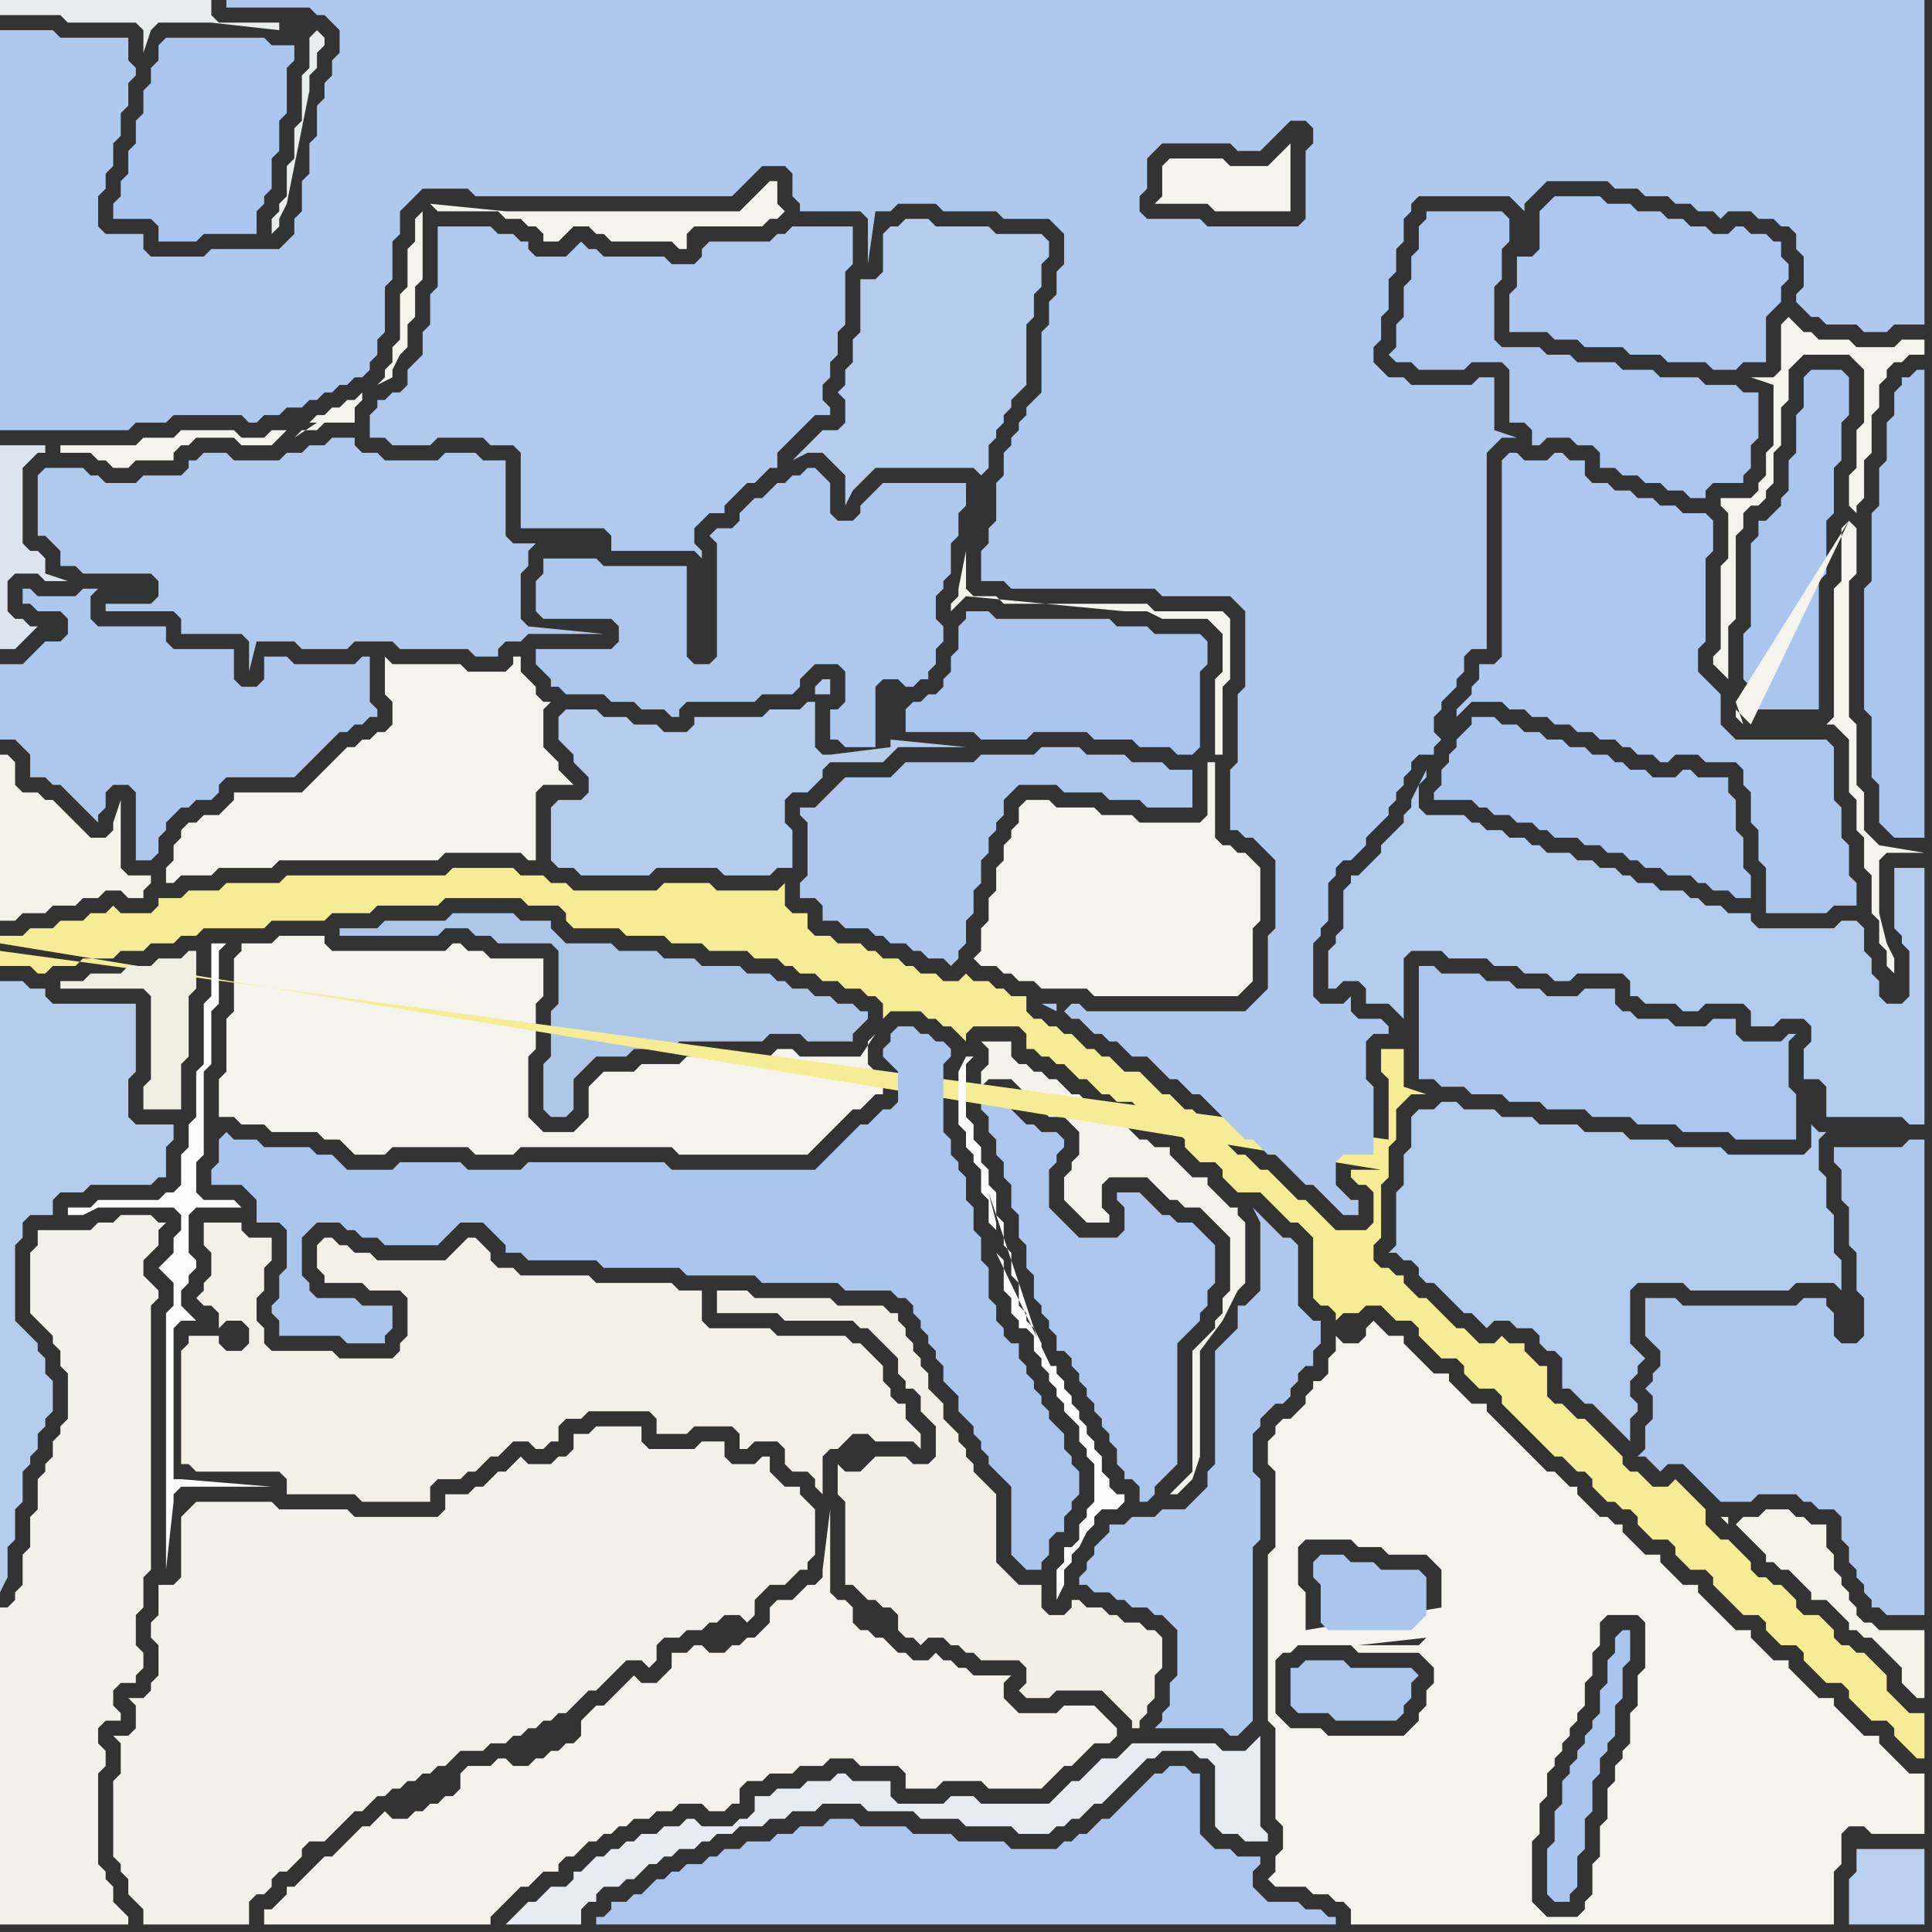 <svg width="256" height="256" xmlns="http://www.w3.org/2000/svg"><rect width="100%" height="100%" fill="#333333" stroke="none"/><script> 
var tempColor;
function hoverPath(evt){
obj = evt.target;
tempColor = obj.getAttribute("fill");
obj.setAttribute("fill","red");
//alert(tempColor);
//obj.setAttribute("stroke","red");}
function recoverPath(evt){
obj = evt.target;
obj.setAttribute("fill", tempColor);
//obj.setAttribute("stroke", tempColor);
}</script><path onmouseover="hoverPath(evt)" onmouseout="recoverPath(evt)" fill="rgb(174,199,236)" d="M  111,104l -2,2 -1,1 -2,0 0,1 1,1 0,7 -1,1 0,2 2,0 1,1 0,2 2,0 1,1 3,0 1,1 1,0 1,1 2,0 1,1 1,0 1,1 2,0 1,1 1,-1 0,-1 1,-1 0,-3 1,-1 0,-3 1,-1 0,-3 1,-1 0,-2 1,-1 0,-1 1,-1 0,-2 1,-1 1,-1 5,0 1,1 5,0 1,1 4,0 1,1 6,0 0,-5 -3,0 -1,-1 -4,0 -1,-1 -5,0 -1,-1 -5,0 -1,1 -7,0 -1,1 -9,0 -1,1 -1,1 -6,0 -1,1Z"/>
<path onmouseover="hoverPath(evt)" onmouseout="recoverPath(evt)" fill="rgb(172,198,237)" d="M  189,128l -1,0 0,15 2,0 1,1 3,0 1,1 4,0 1,1 4,0 1,1 5,0 1,1 5,0 1,1 5,0 1,1 6,0 1,1 8,0 0,-6 -1,-1 0,-6 1,-1 -1,0 -1,1 -5,0 -1,-1 0,-2 -3,0 -1,1 -4,0 -1,-1 -4,0 -1,-1 -1,0 -1,-1 0,-2 -4,0 -1,1 -4,0 -1,-1 -3,0 -1,-1 -3,0 -1,-1 -5,0 -1,-1Z"/>
<path onmouseover="hoverPath(evt)" onmouseout="recoverPath(evt)" fill="rgb(243,242,234)" d="M  25,200l 0,0 -1,1 0,8 -1,1 -2,0 0,4 -1,1 0,2 1,1 0,4 -1,1 0,1 -1,1 -2,0 1,1 0,3 -1,1 -2,0 1,1 0,4 -1,1 0,10 1,1 0,1 1,1 0,2 1,1 1,1 0,2 14,0 0,-3 1,-1 1,0 1,-1 0,-1 1,-1 1,0 1,-1 1,-1 0,-1 1,-1 2,0 1,-1 2,-2 1,-1 1,0 1,-1 1,-1 1,0 1,-1 1,0 1,-1 1,0 1,-1 1,0 1,-1 1,0 1,-1 1,-1 3,0 1,-1 2,0 1,-1 1,0 1,-1 1,0 1,-1 1,0 1,-1 1,0 1,-1 1,-1 1,-1 1,0 1,-1 1,-1 1,-1 1,-1 2,0 1,1 1,-1 0,-2 1,-1 2,0 1,-1 2,0 1,-1 1,0 1,-1 2,0 1,1 1,-1 0,-2 1,-1 1,-1 2,0 1,-1 1,-1 1,0 0,-1 1,-1 0,-6 -1,-1 0,0 -1,-1 0,-1 -2,0 -1,-1 -1,-1 0,-2 -1,0 -1,1 -3,0 -1,-1 0,-2 -3,0 -1,1 -6,0 -1,-1 0,-2 -6,0 -1,1 -2,0 0,2 -1,1 -1,0 -1,1 -3,0 -1,-1 -1,1 0,0 -1,1 -1,0 -1,1 -1,1 -1,0 -1,1 -3,0 0,2 -1,1 -11,0 -1,-1 -9,0 -1,-1 -10,0 -1,1Z"/>
<path onmouseover="hoverPath(evt)" onmouseout="recoverPath(evt)" fill="rgb(244,243,237)" d="M  38,57l -2,0 -1,1 -3,0 -1,-1 -7,0 -1,1 -4,0 -1,1 -10,0 0,1 4,0 1,1 1,0 1,1 2,0 1,-1 5,0 0,-1 1,-1 1,0 1,-1 5,0 1,1 4,0 2,-2 1,1 1,-1 2,0 1,-1 4,0 0,-2 1,-1 0,-1 -1,1 -1,0 -1,1 -1,0 -1,1 -1,0 -1,1 1,0 -3,2 -1,-1Z"/>
<path onmouseover="hoverPath(evt)" onmouseout="recoverPath(evt)" fill="rgb(176,201,237)" d="M  93,33l 0,1 -1,1 -3,0 -1,-1 -8,0 -1,-1 -1,0 -1,-1 -1,1 -1,1 -4,0 -1,-1 0,-1 -1,0 -1,-1 -2,0 -1,-1 -7,0 0,8 -1,1 0,4 -1,1 0,3 -2,2 0,2 -1,1 -1,0 -1,1 -1,0 0,1 -1,1 0,3 2,0 1,1 5,0 1,-1 6,0 1,1 3,0 1,1 0,10 11,0 1,1 0,2 11,0 1,1 0,-1 -1,-1 0,-2 2,-2 2,0 0,-1 1,-1 2,-2 1,0 1,-1 1,-1 1,0 0,-2 1,-1 1,-1 1,-1 1,-1 1,-1 2,0 0,-1 -1,-1 0,-2 1,-1 0,-2 1,-1 0,-3 1,-1 0,-7 1,-1 0,-5 -8,0 -1,1 -1,0 -1,1 -8,0 -1,1Z"/>
<path onmouseover="hoverPath(evt)" onmouseout="recoverPath(evt)" fill="rgb(171,198,238)" d="M  214,217l 0,2 -1,1 0,3 -1,1 0,3 -1,1 0,1 -1,1 0,1 -1,1 0,1 -1,1 0,1 -1,1 0,3 -1,1 0,4 -1,1 0,6 1,1 2,0 0,-1 1,-1 0,-4 1,-1 0,-4 1,-1 0,-4 1,-1 0,-2 1,-1 0,-1 1,-1 0,-4 1,-1 0,-4 1,-1 0,-4 -1,0 -1,1Z"/>
<path onmouseover="hoverPath(evt)" onmouseout="recoverPath(evt)" fill="rgb(244,242,235)" d="M  42,247l 0,0 -1,1 -1,1 -1,1 -1,0 0,1 -1,1 -1,1 -1,0 0,2 30,0 0,-1 1,-1 1,-1 1,-1 1,-1 1,0 1,-1 1,-1 2,0 0,-1 1,-1 1,0 1,-1 1,-1 1,0 1,-1 1,0 1,-1 1,0 1,-1 2,0 1,-1 2,0 1,-1 3,0 1,1 2,0 1,-1 1,0 0,-2 1,-1 2,0 1,-1 3,0 1,-1 3,0 1,-1 3,0 1,1 5,0 1,1 0,2 4,0 1,-1 5,0 1,1 7,0 1,-1 1,-1 1,-1 1,0 1,-1 1,-1 1,-1 2,0 1,-1 0,-1 -1,-1 0,0 -1,-1 -1,-1 -4,0 -1,1 -5,0 -1,-1 -1,-1 0,-2 1,-1 -5,0 -1,-1 -1,0 -1,-1 -1,0 -1,-1 -1,1 -2,0 -1,-1 -1,0 -1,-1 -1,-1 -1,0 -1,-1 -1,0 -1,-1 0,-2 -1,-1 -1,0 -1,-1 0,-11 -1,8 0,1 -1,1 -1,0 -1,1 -1,1 -2,0 -1,1 0,2 -1,1 -1,1 -1,0 -1,1 -1,0 -1,1 -2,0 -1,-1 -1,0 -1,1 -2,0 0,2 -1,1 -1,1 -2,0 -1,-1 -1,1 0,0 -1,1 -1,1 -1,1 -1,0 -1,1 -1,1 0,2 -1,1 -1,0 -1,1 -1,0 -1,1 -1,0 -1,1 -2,0 -1,-1 -1,0 -1,1 -3,0 -1,1 0,2 -1,1 -1,0 -1,1 -1,0 -1,1 -1,0 -1,1 -2,0 -1,-1 -1,1 0,0 -1,1 -1,0 -1,1 -1,1 -1,1 -1,1 -1,0 -1,1Z"/>
<path onmouseover="hoverPath(evt)" onmouseout="recoverPath(evt)" fill="rgb(172,198,237)" d="M  131,146l -1,0 0,1 1,1 0,2 1,1 0,2 1,1 0,2 1,1 0,3 1,1 0,3 1,1 0,3 1,1 0,3 1,1 0,1 1,1 0,1 1,1 0,2 1,0 1,1 0,1 1,1 0,1 1,1 0,1 1,1 0,1 1,1 0,1 1,1 0,1 1,1 0,2 1,1 0,1 1,0 1,1 0,2 1,0 1,-1 0,-1 1,-1 1,-1 1,-1 0,-16 1,-1 1,-1 1,-1 0,-1 1,-1 0,-2 1,-1 0,-5 -1,-1 0,0 -1,-1 -1,-1 -2,0 -1,-1 -1,0 -1,-1 -1,-1 -1,-1 -3,0 0,1 1,1 0,3 -1,1 -5,0 -1,-1 -1,-1 -1,-1 -1,-1 0,-5 1,-1 0,-1 1,-1 0,-1 -1,-1 -2,0 -1,-1 -1,0 -1,-1 -1,-1 0,-1 -1,-1 -1,0 -1,1Z"/>
<path onmouseover="hoverPath(evt)" onmouseout="recoverPath(evt)" fill="rgb(174,199,238)" d="M  207,26l -1,0 -1,1 -1,1 0,5 -1,1 -2,0 0,4 -1,1 0,5 5,0 1,1 3,0 1,1 5,0 1,1 4,0 1,1 5,0 1,1 3,0 1,-1 3,0 0,-6 2,-2 0,-2 1,-1 0,-2 -1,-1 0,-2 -1,0 -1,-1 -2,0 -1,-1 -1,0 -1,1 -2,0 -1,-1 -2,0 -1,-1 -2,0 -1,-1 -3,0 -1,-1 -3,0 -1,-1Z"/>
<path onmouseover="hoverPath(evt)" onmouseout="recoverPath(evt)" fill="rgb(244,243,234)" d="M  230,202l 0,0 1,1 1,1 1,1 1,1 0,1 1,0 1,1 1,0 1,1 1,1 1,1 0,1 2,0 1,1 1,1 1,1 0,1 1,0 1,1 1,0 1,1 1,1 1,1 1,1 0,2 1,1 1,1 1,0 0,-9 -6,0 -1,-1 -1,0 -1,-1 0,-1 -1,-1 0,-1 -1,-1 0,-1 -1,-1 0,-2 -1,-1 0,-3 -2,0 -1,-1 -1,0 -1,-1 -3,0 -1,1 -2,0 -1,1 -1,-1 -1,0 1,1 0,-1 1,1Z"/>
<path onmouseover="hoverPath(evt)" onmouseout="recoverPath(evt)" fill="rgb(171,198,238)" d="M  239,50l 0,4 -1,1 0,5 -1,1 0,4 -1,1 0,1 -1,1 -1,1 -1,0 0,2 -1,1 0,11 -1,1 0,6 1,1 0,2 1,1 8,0 0,-17 1,-1 0,-7 1,-1 0,-6 1,-1 0,-5 1,-1 0,-5 -1,-1 -4,0 -1,1Z"/>
<path onmouseover="hoverPath(evt)" onmouseout="recoverPath(evt)" fill="rgb(171,198,238)" d="M  253,50l -1,0 0,1 -1,1 0,3 -1,1 0,5 -1,1 0,5 -1,1 0,9 -1,1 0,16 1,1 0,8 1,1 0,5 1,1 1,1 4,0 0,-62 -1,0 -1,1Z"/>
<path onmouseover="hoverPath(evt)" onmouseout="recoverPath(evt)" fill="rgb(220,228,237)" d="M  2,82l -1,-1 0,-4 1,-1 3,0 1,1 3,0 -3,-1 0,-2 -1,-1 -1,0 -1,-1 0,-10 1,-1 1,-1 1,0 0,-1 -6,0 0,27 2,0 1,-1 0,0 1,-1 1,-1 -1,0 -1,-1Z"/>
<path onmouseover="hoverPath(evt)" onmouseout="recoverPath(evt)" fill="rgb(181,204,237)" d="M  73,107l 0,7 1,1 2,0 1,1 9,0 1,-1 8,0 1,1 6,0 1,-1 2,0 0,-5 -1,-1 0,-3 1,-1 2,0 1,-1 1,-1 0,-1 1,-1 7,0 1,-1 1,-1 9,0 -10,-1 0,1 -8,1 -1,0 -1,-1 0,-6 -1,0 -1,1 -4,0 -1,1 -9,0 0,1 -1,1 -3,0 -1,-1 -3,0 -1,-1 -3,0 -1,-1 -4,0 -1,1 0,3 1,1 0,0 1,1 0,1 1,1 1,1 0,2 -1,1 -3,0 -1,1 35,-15 2,0 0,-2 -1,0 -1,1 0,1 -35,15Z"/>
<path onmouseover="hoverPath(evt)" onmouseout="recoverPath(evt)" fill="rgb(244,243,237)" d="M  135,107l 0,2 -1,1 0,1 -1,1 0,2 -1,1 0,3 -1,1 0,3 -1,1 0,3 -1,1 1,1 2,0 1,1 1,0 1,1 2,0 1,1 6,0 1,1 19,0 1,-1 0,0 1,-1 0,-7 1,-1 0,-7 -1,-1 0,0 -1,-1 -1,0 -1,-1 -1,0 -1,-1 0,-10 -1,0 0,7 -1,1 -8,0 -1,-1 -4,0 -1,-1 -5,0 -1,-1 -3,0 -1,1 26,-7 1,0 0,-9 1,-1 0,-8 -1,-1 -9,0 -1,-1 -19,0 -1,-1 -3,0 -1,-1 0,-5 -1,5 0,1 -1,1 0,1 2,-2 21,2 3,0 2,1 6,0 1,1 1,1 0,5 -1,1 0,10 -26,7Z"/>
<path onmouseover="hoverPath(evt)" onmouseout="recoverPath(evt)" fill="rgb(244,243,237)" d="M  56,28l 0,0 -1,1 0,3 -1,1 0,5 -1,1 0,6 -1,1 0,2 -1,1 0,1 -1,1 2,-1 0,-1 1,-2 1,-1 0,-3 1,-1 0,-4 1,-1 0,-9 1,-1 1,1 8,0 1,1 2,0 1,1 1,0 1,1 0,1 2,0 1,-1 1,-1 2,0 1,1 1,0 1,1 8,0 1,1 1,0 0,-2 1,-1 9,0 1,-1 1,0 1,-1 -1,-1 0,-3 -1,0 -1,1 0,0 -1,1 -1,1 -1,1 -31,0 -10,-1 -1,1 5,-1 0,0 -5,1Z"/>
<path onmouseover="hoverPath(evt)" onmouseout="recoverPath(evt)" fill="rgb(242,240,231)" d="M  54,177l 0,0 -1,1 0,1 -1,1 -7,0 -1,-1 -8,0 -1,-1 0,-2 -1,-1 0,-3 1,-1 0,-3 1,-1 0,-3 -3,0 -1,-1 0,-1 -5,0 0,3 1,1 0,3 -1,1 0,1 -1,1 1,1 1,0 1,1 0,2 1,-1 2,0 1,1 0,2 -1,1 -2,0 -1,-1 0,-1 -4,0 0,1 -1,1 0,15 1,0 1,1 11,0 1,1 0,2 9,0 1,1 9,0 0,-2 1,-1 3,0 1,-1 1,0 1,-1 1,-1 1,0 1,-1 1,-1 2,0 1,1 1,0 1,-1 1,0 0,-2 1,-1 2,0 1,-1 8,0 1,1 0,2 4,0 1,-1 5,0 1,1 0,2 1,0 1,-1 3,0 1,1 0,2 1,1 2,0 1,1 0,1 1,1 0,-5 1,-1 1,0 1,-1 1,-1 2,0 1,1 5,0 1,1 0,-2 -1,-1 0,0 -1,-1 0,-2 -1,0 -1,-1 0,-1 -1,-1 0,-2 -1,-1 -1,-1 -1,-1 -1,0 -1,-1 -9,0 -1,-1 -8,0 -1,-1 0,-4 -3,0 -1,-1 -10,0 -1,-1 -9,0 -1,-1 -2,0 -1,-1 0,-1 -1,-1 -1,-1 -1,0 -1,1 -2,2 -9,0 -1,-1 -2,0 -1,-1 -1,0 -1,-1 -1,0 -1,1 0,3 1,1 0,1 5,0 1,1 4,0 1,1Z"/>
<path onmouseover="hoverPath(evt)" onmouseout="recoverPath(evt)" fill="rgb(174,199,236)" d="M  146,204l 0,0 -1,1 0,1 -1,1 0,1 -1,1 0,1 1,0 1,1 2,0 1,1 1,0 1,1 2,0 1,1 1,0 1,1 1,1 0,6 -1,1 0,3 -1,1 0,1 -1,1 9,0 1,1 1,0 1,-1 1,-1 0,-23 1,-1 0,-8 -1,-1 0,-5 1,-1 0,-1 1,-1 1,-1 1,0 1,-1 0,-1 1,-1 0,-1 1,-1 1,0 0,-2 1,-1 0,-3 -1,0 -1,-1 -1,-1 0,-8 -1,-1 -1,0 -1,-1 -1,-1 -1,-1 -1,-1 1,2 0,9 -1,1 -1,1 -1,0 0,3 -1,1 -1,1 -1,1 0,15 -1,1 0,2 -1,1 -1,1 -1,1 -3,0 -1,1 -3,0 -1,1 -2,0 0,1 -1,1Z"/>
<path onmouseover="hoverPath(evt)" onmouseout="recoverPath(evt)" fill="rgb(179,203,237)" d="M  187,148l 0,4 -1,1 0,4 -1,1 0,7 -1,1 1,0 1,1 1,0 1,1 0,1 1,1 1,0 1,1 1,1 1,1 1,1 1,0 1,1 1,1 1,-1 2,0 1,1 2,0 1,1 0,1 1,1 1,0 1,1 0,4 1,0 1,1 1,1 1,0 1,1 1,1 1,1 1,1 1,1 0,-3 1,-1 0,-1 -1,-1 0,-2 1,-1 0,-1 1,-1 -1,-1 -1,-1 0,-7 1,-1 6,0 1,1 13,0 1,-1 5,0 1,1 0,-4 -1,-1 0,-5 -1,-1 0,-4 -1,-1 0,-4 1,-1 -1,0 -1,-1 0,3 -1,1 -10,0 -1,-1 -6,0 -1,-1 -5,0 -1,-1 -5,0 -1,-1 -5,0 -1,-1 -4,0 -1,-1 -4,0 -1,-1 -2,0 -1,1 -2,0 -1,1Z"/>
<path onmouseover="hoverPath(evt)" onmouseout="recoverPath(evt)" fill="rgb(174,200,237)" d="M  244,204l 0,0 1,1 0,2 1,1 0,1 1,1 0,1 1,1 0,1 1,0 1,1 5,0 0,-63 -2,0 -1,1 -9,0 0,2 1,1 0,4 1,1 0,5 1,1 0,5 1,1 0,5 -1,1 -2,0 -1,-1 0,-3 -1,-1 0,-1 -3,0 -1,1 -15,0 -1,-1 -4,0 0,5 1,1 0,0 1,1 0,2 -1,1 0,1 -1,1 1,1 0,3 -1,1 0,3 -1,1 1,0 1,1 1,1 1,-1 2,0 1,1 1,1 1,1 1,1 1,1 4,0 1,-1 5,0 1,1 1,0 1,1 2,0 1,1Z"/>
<path onmouseover="hoverPath(evt)" onmouseout="recoverPath(evt)" fill="rgb(187,208,239)" d="M  247,245l -1,0 0,3 -1,1 0,6 10,0 0,-10Z"/>
<path onmouseover="hoverPath(evt)" onmouseout="recoverPath(evt)" fill="rgb(243,242,234)" d="M  5,165l 0,0 -1,1 0,8 1,1 1,1 1,1 0,1 1,1 0,2 1,1 0,6 -1,1 0,1 -1,1 0,2 -1,1 0,1 -1,1 0,4 -1,1 0,4 -1,1 0,4 -1,1 0,1 -1,1 -1,0 0,42 17,0 0,-1 -1,-1 0,0 -1,-1 0,-2 -1,-1 0,-1 -1,-1 0,-12 1,-1 0,-2 -1,-1 0,-2 1,-1 2,0 0,-1 -1,-1 0,-2 1,-1 2,0 0,-1 1,-1 0,-2 -1,-1 0,-4 1,-1 0,-4 1,-1 0,-35 1,-1 0,-1 -1,-1 -1,-1 0,-2 1,-1 1,-1 0,-2 1,-1 -1,0 -1,-1 -4,0 -1,1 -2,0 -1,1 -7,0Z"/>
<path onmouseover="hoverPath(evt)" onmouseout="recoverPath(evt)" fill="rgb(176,201,237)" d="M  26,61l -1,0 0,1 -1,1 -5,0 -1,1 -4,0 -1,-1 -1,0 -1,-1 -5,0 -1,1 0,8 1,0 1,1 1,1 0,2 2,0 1,1 9,0 1,1 0,2 -1,1 -6,0 0,1 9,0 1,1 0,2 8,0 1,1 0,4 1,-4 5,0 1,1 6,0 1,-1 5,0 1,1 9,0 1,1 3,0 0,-1 1,-1 2,0 1,-1 10,0 -10,-1 0,0 -1,-1 0,-6 1,-1 0,-2 1,-1 -3,0 -1,-1 0,-10 -3,0 -1,-1 -4,0 -1,1 -7,0 -1,-1 -2,0 -1,-1 0,-1 -3,0 -1,1 -2,0 -1,1 -2,0 -1,1 -6,0 -1,-1 -3,0 -1,1Z"/>
<path onmouseover="hoverPath(evt)" onmouseout="recoverPath(evt)" fill="rgb(244,243,237)" d="M  26,109l -1,0 -1,1 0,1 -1,1 0,2 -1,1 0,2 1,0 1,-1 4,0 1,-1 7,0 1,-1 21,0 1,-1 10,0 1,1 1,0 0,-9 1,-1 4,0 -1,-1 0,0 -1,-1 0,-1 -1,-1 -1,-1 0,-5 1,-1 -1,0 -1,-1 0,-1 -1,-1 -1,-1 0,-2 -1,0 0,1 -1,1 -5,0 -1,-1 -9,0 -1,-1 0,5 1,1 0,3 -1,1 -1,0 -1,1 -1,0 -1,1 -1,0 -1,1 -3,3 -1,1 -1,1 -9,0 0,1 -1,1 -1,1 -2,0 -1,1Z"/>
<path onmouseover="hoverPath(evt)" onmouseout="recoverPath(evt)" fill="rgb(244,243,236)" d="M  34,125l -2,0 0,1 -1,1 0,7 -1,1 0,7 -1,1 0,5 2,0 1,1 3,0 1,1 6,0 1,1 2,0 1,1 1,1 4,0 1,-1 10,0 1,1 5,0 1,-1 20,0 1,1 17,0 1,-1 1,-1 1,-1 1,-1 2,-2 1,0 1,-1 1,-1 1,0 0,-2 -1,-1 0,0 -1,-1 0,-3 1,-1 -2,3 -8,0 -1,-1 -2,0 -1,1 -11,0 -1,1 -5,0 -1,1 -4,0 -1,1 -1,1 0,4 -1,1 -1,1 -4,0 -1,-1 -1,-1 0,-8 1,-1 0,-6 1,-1 0,-5 -7,0 -1,-1 -2,0 -1,-1 -1,0 -1,1 -15,0 -1,-1 0,-1 -6,0 -1,1Z"/>
<path onmouseover="hoverPath(evt)" onmouseout="recoverPath(evt)" fill="rgb(232,236,237)" d="M  41,5l 0,4 -1,1 0,6 -1,1 0,4 -1,1 0,4 -1,1 0,1 -1,1 0,2 1,-1 0,-1 1,-2 1,-5 1,-5 1,-5 0,-2 1,-1 0,-2 1,-1 0,-1 -1,-1 -1,1 -4,-1 0,-1 -8,0 -1,-1 0,-2 -28,0 0,2 8,0 1,1 9,0 1,1 0,3 1,-3 1,-1 7,0 9,1 4,1Z"/>
<path onmouseover="hoverPath(evt)" onmouseout="recoverPath(evt)" fill="rgb(174,199,233)" d="M  78,125l -3,0 -1,-1 -1,-1 0,-1 -4,0 -1,-1 -8,0 -1,1 -8,0 -1,1 -5,0 0,1 13,0 1,-1 3,0 1,1 2,0 1,1 7,0 1,1 0,7 -1,1 0,6 -1,1 0,6 1,1 2,0 1,-1 0,-4 1,-1 1,-1 1,-1 4,0 1,-1 5,0 1,-1 11,0 1,-1 4,0 1,1 6,0 0,-1 1,-1 1,-1 0,-1 -1,0 -1,-1 -2,0 -1,-1 -2,0 -1,-1 -2,0 -1,-1 -1,0 -1,-1 -3,0 -1,-1 -5,0 -1,-1 -4,0 -1,-1 -5,0 -1,-1Z"/>
<path onmouseover="hoverPath(evt)" onmouseout="recoverPath(evt)" fill="rgb(172,198,237)" d="M  82,252l -1,0 0,1 -1,1 -1,0 0,1 98,0 0,-1 -1,0 -1,-1 -2,0 -1,-1 -4,0 -1,-1 -1,-1 0,-2 1,-1 0,-1 -3,0 -1,-1 -2,0 -1,-1 -1,-1 0,-8 -1,0 -1,-1 -2,0 -1,1 -1,0 -1,1 -1,1 -1,1 -1,1 -1,1 -1,1 -1,0 -1,1 -1,1 -1,0 -1,1 -1,0 -1,1 -6,0 -1,-1 -6,0 -1,-1 -5,0 -1,-1 -6,0 -1,-1 -3,0 -1,1 -3,0 -1,1 -2,0 -1,1 -3,0 -1,1 -2,0 -1,1 -1,0 -1,1 -2,0 -1,1 -1,0 -1,1 -1,0 -1,1 -1,1 -1,0 -1,1Z"/>
<path onmouseover="hoverPath(evt)" onmouseout="recoverPath(evt)" fill="rgb(244,243,235)" d="M  134,140l 0,-2 -4,0 1,1 0,2 -1,1 0,2 1,-1 3,0 1,1 1,1 0,1 1,1 1,0 1,1 2,0 1,1 1,1 0,3 -1,1 0,1 -1,1 0,3 1,1 0,0 1,1 1,1 3,0 0,-1 -1,-1 0,-3 1,-1 5,0 1,1 1,1 1,1 1,0 1,1 2,0 1,1 1,1 1,1 1,1 0,7 -1,1 0,2 -1,1 0,1 -1,1 -2,2 0,16 -2,2 -1,1 1,0 1,-1 0,0 1,-1 1,-3 0,-14 3,-4 2,-4 1,-1 0,-8 -1,-1 0,-1 -1,0 -1,-1 -1,-1 -1,-1 0,-1 -2,0 -1,-1 -1,-1 -1,-1 0,-1 -2,0 -1,-1 -1,0 -1,-1 -1,-1 0,-1 -2,0 -1,-1 -1,0 -1,-1 -1,-1 -1,0 -1,-1 -1,-1 -1,0 -1,-1 -1,0 -1,-1 -1,0 -1,-1Z"/>
<path onmouseover="hoverPath(evt)" onmouseout="recoverPath(evt)" fill="rgb(172,198,236)" d="M  173,220l 0,0 -1,1 -1,0 0,5 1,1 4,0 1,1 8,0 1,-1 0,-1 1,-1 0,-2 1,-1 -1,-1 -8,0 -1,-1Z"/>
<path onmouseover="hoverPath(evt)" onmouseout="recoverPath(evt)" fill="rgb(173,199,238)" d="M  199,61l 0,26 -1,1 -2,0 0,2 -1,1 0,1 -1,1 -1,1 0,1 -1,1 3,-3 4,0 1,1 2,0 1,1 2,0 1,1 2,0 1,1 2,0 1,1 2,0 1,1 1,0 1,1 2,0 1,1 1,0 1,-1 3,0 1,1 4,0 1,1 0,2 1,1 0,4 1,1 0,4 1,1 0,6 8,0 1,-1 3,0 0,-3 -1,-1 0,-4 -1,-1 0,-4 -1,-1 0,-7 -1,-1 -12,0 -1,-1 -1,-1 0,-4 -1,-1 -1,-1 -1,-1 0,-3 1,-1 0,-11 1,-1 0,-4 -1,-1 -3,0 -1,-1 -2,0 -1,-1 -2,0 -1,-1 -2,0 -1,-1 -2,0 -1,-1 0,-2 -2,0 -1,-1 -1,0 -1,1 -3,0 -1,-1 -1,0 -1,1Z"/>
<path onmouseover="hoverPath(evt)" onmouseout="recoverPath(evt)" fill="rgb(244,243,237)" d="M  245,69l -1,1 0,7 -1,1 0,17 -1,1 1,0 1,1 1,1 0,7 1,1 0,4 1,1 0,4 1,1 0,5 1,1 0,3 1,1 0,2 1,1 0,-2 -1,-2 -1,-4 0,-7 1,-1 5,0 -6,-1 0,0 -1,-1 -1,-1 0,-5 -1,-1 0,-8 -1,-1 0,-18 1,-1 0,-6 -1,-1 1,-1 0,-1 1,-1 0,-5 1,-1 0,-5 1,-1 0,-3 1,-1 0,-1 1,-1 1,0 1,-1 2,0 0,-2 -3,0 -1,1 -5,0 -1,-1 -4,0 -1,-1 -1,0 -1,-1 -1,-1 -1,1 0,6 -1,1 -3,0 3,1 0,8 -1,1 0,3 -1,1 0,1 -1,1 -4,0 0,1 1,1 0,6 -1,1 0,11 -1,1 0,1 1,1 1,1 0,-7 1,-1 0,-11 1,-1 0,-2 1,-1 1,0 1,-1 0,-1 1,-1 0,-4 1,-1 0,-5 1,-1 0,-4 1,-1 1,-1 6,0 1,1 1,1 0,7 -1,1 0,5 -1,1 0,4 1,1 -1,1 -13,27 -1,-1 -1,-1 0,1 1,1 0,0 -1,-3Z"/>
<path onmouseover="hoverPath(evt)" onmouseout="recoverPath(evt)" fill="rgb(244,243,234)" d="M  0,110l 0,12 2,0 1,-1 3,0 1,-1 3,0 1,-1 2,0 1,-1 2,0 1,1 2,0 0,-1 1,-1 0,-1 -3,0 -1,-1 0,-9 -1,3 0,1 -1,1 -2,0 -1,-1 -2,-2 -1,-1 -1,-1 -1,0 -1,-1 -2,0 -1,-1 0,-3 -1,-1 -1,0Z"/>
<path onmouseover="hoverPath(evt)" onmouseout="recoverPath(evt)" fill="rgb(246,236,149)" d="M  0,126l 0,2 4,0 1,1 1,0 1,-1 3,0 1,-1 4,0 1,-1 3,0 1,-1 3,0 1,-1 2,0 1,-1 8,0 1,-1 7,0 1,-1 5,0 1,-1 8,0 1,-1 10,0 1,1 4,0 1,1 0,1 1,1 6,0 1,1 5,0 1,1 4,0 1,1 5,0 1,1 3,0 1,1 1,0 1,1 2,0 1,1 2,0 1,1 2,0 1,1 1,0 1,1 0,2 1,-1 4,0 1,1 1,0 1,1 1,0 1,1 1,1 0,-1 1,-1 6,0 1,1 0,2 1,0 1,1 1,0 1,1 1,0 1,1 1,1 1,0 1,1 1,1 1,0 1,1 2,0 1,1 0,1 1,1 1,0 1,1 2,0 1,1 0,1 1,1 1,1 2,0 1,1 0,1 1,1 1,1 3,0 1,1 1,1 1,1 1,1 1,0 1,1 1,1 0,8 1,1 1,0 1,1 0,1 1,-1 2,0 1,-1 2,0 1,1 1,1 2,0 1,1 0,1 1,1 1,1 1,1 2,0 1,1 0,1 1,1 1,1 2,0 1,1 0,1 1,1 1,1 1,1 1,1 1,1 1,1 1,1 1,0 1,1 1,1 1,0 1,1 0,1 1,1 1,1 1,0 1,1 1,0 1,1 0,1 1,1 1,1 2,0 1,1 0,1 1,1 1,1 2,0 1,1 0,1 1,1 1,1 1,1 1,1 2,0 1,1 0,1 1,1 1,1 2,0 1,1 0,1 1,1 1,1 1,1 2,0 1,1 0,1 1,1 1,1 1,1 2,0 1,1 0,1 1,1 1,1 1,1 1,0 0,-6 -2,0 -1,-1 -1,-1 -1,-1 0,-2 -1,-1 -1,-1 -1,-1 -1,0 -1,-1 -1,0 -1,-1 0,-1 -1,-1 -1,-1 -2,0 -1,-1 0,-1 -1,-1 -1,-1 -1,0 -1,-1 -1,0 -1,-1 0,-1 -1,-1 -1,-1 -1,-1 -1,0 -1,-1 -1,-1 0,-2 -1,-1 -1,-1 -1,-1 -1,-1 -1,1 -2,0 -1,-1 -1,-1 -1,0 -1,-1 0,-1 -1,-1 -1,-1 -1,-1 -1,-1 -1,-1 -1,0 -1,-1 -1,-1 -1,0 -1,-1 0,-4 -1,0 -1,-1 -1,-1 0,-1 -2,0 -1,-1 -1,1 -2,0 -1,-1 -1,-1 -1,0 -1,-1 -1,-1 -1,-1 -1,-1 -1,0 -1,-1 -1,-1 0,-1 -1,0 -1,-1 -1,0 -1,-1 0,-2 1,-1 0,-7 1,-1 0,-4 1,-1 0,-4 1,-1 1,-1 2,0 -3,-1 0,-5 -3,0 0,3 1,1 0,8 -184,-25 183,29 -4,0 0,1 1,1 1,0 1,1 0,4 -1,1 -4,0 -1,-1 -1,-1 -1,-1 -1,-1 -1,0 -1,-1 -1,-1 -1,-1 -1,-1 -1,0 -1,-1 -1,-1 -1,0 -1,-1 -1,-1 -1,-1 -1,-1 -1,-1 -1,-1 -1,0 -1,-1 -1,-1 -1,0 -1,-1 -1,-1 -1,-1 -2,0 -1,-1 -1,-1 -1,0 -1,-1 -1,0 -1,-1 -1,-1 -1,0 -1,-1 -1,0 -1,-1 -1,0 -1,-1 0,-2 -2,0 -1,-1 -1,0 -1,-1 -2,0 -1,-1 -1,1 -2,0 -1,-1 -2,0 -1,-1 -1,0 -1,-1 -2,0 -1,-1 -1,0 -1,-1 -3,0 -1,-1 -2,0 -1,-1 0,-2 -2,0 -1,-1 0,-3 -1,1 -8,0 -1,-1 -6,0 -1,1 -11,0 -1,-1 -2,0 -1,-1 -3,0 -1,-1 -8,0 -1,1 -21,0 -1,1 -7,0 -1,1 -4,0 -1,1 -3,0 0,1 -1,1 -4,0 -1,-1 -1,1 -2,0 -1,1 -3,0 -1,1 -3,0 -1,1 -3,0 0,1 183,30 -183,-29Z"/>
<path onmouseover="hoverPath(evt)" onmouseout="recoverPath(evt)" fill="rgb(173,199,237)" d="M  5,86l 0,0 -1,1 -1,1 -3,0 0,10 2,0 1,1 1,1 0,3 2,0 1,1 1,0 2,2 1,1 1,1 1,1 0,-1 1,-1 0,-2 1,-1 2,0 1,1 0,9 2,0 1,-1 0,-2 1,-1 0,-1 1,-1 1,-1 1,0 1,-1 2,0 1,-1 0,-1 1,-1 9,0 1,-1 1,-1 1,-1 1,-1 1,-1 1,-1 1,0 1,-1 1,0 1,-1 1,0 0,-1 -1,-1 0,-6 -1,0 -1,1 -8,0 -1,-1 -3,0 0,3 -1,1 -2,0 -1,-1 0,-4 -8,0 -1,-1 0,-2 -9,0 -1,-1 0,-3 1,-1 -2,0 -1,1 -5,0 -1,-1 -1,0 0,2 1,0 1,1 3,0 1,1 0,2 -1,1 -2,0 -1,1Z"/>
<path onmouseover="hoverPath(evt)" onmouseout="recoverPath(evt)" fill="rgb(171,198,238)" d="M  21,6l 0,2 -1,1 0,2 -1,1 0,3 -1,1 0,3 -1,1 0,3 -1,1 0,2 -1,1 0,2 5,0 1,1 0,2 5,0 1,-1 7,0 0,-3 1,-1 0,-1 1,-1 0,-4 1,-1 0,-4 1,-1 0,-6 1,-1 0,-2 -3,0 -1,-1 -13,0 -1,1Z"/>
<path onmouseover="hoverPath(evt)" onmouseout="recoverPath(evt)" fill="rgb(173,199,237)" d="M  72,86l -1,0 0,2 1,1 0,0 1,1 0,1 1,0 1,1 5,0 1,1 3,0 1,1 3,0 1,1 1,0 0,-1 1,-1 9,0 1,-1 4,0 1,-1 0,-1 1,-1 1,-1 3,0 1,1 0,4 -1,1 -1,0 0,4 1,0 1,1 4,0 0,-8 1,-1 2,0 1,1 1,0 1,-1 1,0 0,-1 1,-1 0,-2 1,-1 0,-2 -1,-1 0,-3 1,-1 0,-1 1,-1 0,-4 1,-1 0,-3 1,-1 0,-3 -11,0 -1,1 0,0 -1,1 -1,1 0,1 -1,1 -2,0 -1,-1 0,-4 -1,-1 -1,-1 -1,0 -1,1 -1,0 -1,1 -1,0 -1,1 -1,1 -1,0 -1,1 -1,1 0,1 -1,1 -2,0 -1,1 1,1 0,15 -1,1 -2,0 -1,-1 0,-12 -11,0 -1,-1 -7,0 0,2 -1,1 0,4 1,1 9,0 1,1 0,2 -1,1Z"/>
<path onmouseover="hoverPath(evt)" onmouseout="recoverPath(evt)" fill="rgb(171,198,238)" d="M  120,94l 0,3 9,0 1,1 6,0 1,-1 7,0 1,1 5,0 1,1 4,0 1,1 2,0 1,-1 0,-10 1,-1 0,-3 -1,-1 -6,0 -1,-1 -4,0 -1,-1 -15,0 -1,-1 -3,0 0,1 -1,1 0,3 -1,1 0,2 -1,1 0,1 -1,1 -1,0 -1,1 -1,0 -1,1Z"/>
<path onmouseover="hoverPath(evt)" onmouseout="recoverPath(evt)" fill="rgb(242,240,230)" d="M  122,181l 0,-1 -1,-1 0,-1 -1,-1 0,-1 -1,-1 0,-1 -1,0 -1,-1 -6,0 -1,-1 -10,0 -1,-1 -4,0 0,3 8,0 1,1 9,0 1,1 1,0 1,1 1,1 1,1 1,1 0,2 1,1 0,1 1,0 1,1 0,2 1,1 1,1 0,4 -1,1 -2,0 -1,-1 -4,0 -1,1 0,0 -1,1 -2,0 -1,-1 0,4 1,1 0,11 1,0 1,1 1,1 1,0 1,1 1,0 1,1 0,2 1,1 1,0 1,1 1,-1 2,0 1,1 1,0 1,1 1,0 1,1 5,0 1,1 0,2 -1,1 1,1 3,0 1,-1 6,0 1,1 1,1 1,1 1,1 0,1 1,0 0,-1 1,-1 0,-1 1,-1 0,-3 1,-1 0,-4 -1,-1 -1,0 -1,-1 -2,0 -1,-1 -1,0 -1,-1 -2,0 -1,-1 -1,0 0,1 -1,1 -2,0 -1,-1 0,-3 -3,0 -1,-1 -1,-1 -1,-1 0,-9 -1,-1 -1,-1 -1,-1 0,-1 -1,-1 0,-1 -1,-1 0,-1 -1,-1 -1,-1 0,-2 -1,-1 -1,-1 0,-2 -1,-1Z"/>
<path onmouseover="hoverPath(evt)" onmouseout="recoverPath(evt)" fill="rgb(253,252,252)" d="M  132,166l 0,0 1,1 0,4 1,1 0,2 1,1 0,1 1,0 1,1 0,2 1,1 0,1 1,1 0,1 1,1 0,1 1,1 0,1 1,1 1,1 0,2 1,1 0,1 1,1 0,5 -1,1 0,1 -1,1 0,2 -1,1 -1,0 0,2 -1,1 0,4 1,-2 0,-2 1,-1 0,-1 1,-1 1,-2 1,-1 0,-1 1,-1 2,0 1,-1 0,-1 -1,0 -1,-1 0,-1 -1,-1 0,-2 -1,-1 0,-1 -1,-1 0,-1 -1,-1 0,-1 -1,-1 0,-1 -1,-1 0,-1 -1,-1 0,-1 -1,0 1,2 4,8 1,2 -13,-27 6,13 0,-1 -1,-2 -1,-1 0,-1 -1,-1 0,-3 -1,-1 0,-3 -1,-1 0,-3 -1,-1 0,-3 -1,-1 0,-2 -1,-1 0,-2 -1,-1 0,-2 -1,-1 0,-7 1,-1 -1,0 -1,2 0,7 1,1 0,2 1,1 0,1 1,1 0,3 1,1 0,3 1,1 0,-1 -1,-4 -2,-6 -1,-3 10,30 -6,-13Z"/>
<path onmouseover="hoverPath(evt)" onmouseout="recoverPath(evt)" fill="rgb(175,200,237)" d="M  141,134l 0,0 1,1 1,0 1,1 1,1 1,0 1,1 1,0 1,1 1,1 2,0 1,1 1,1 1,1 1,0 1,1 1,1 1,0 1,1 1,1 1,1 1,1 1,1 1,1 1,0 1,1 1,1 1,0 1,1 1,1 1,1 1,1 1,0 1,1 1,1 1,1 1,1 2,0 0,-2 -1,0 -1,-1 -1,-1 0,-3 1,-1 4,0 0,-9 -1,-1 0,-5 1,-1 2,0 0,-1 -1,-1 -3,0 -1,-1 0,-2 -1,1 -3,0 -1,-1 0,-7 1,-1 0,-1 1,-1 0,-5 1,-1 0,-1 1,-1 1,0 1,-1 1,-1 0,-1 1,-1 1,-1 1,-1 0,-1 1,-1 0,-1 1,-1 0,-1 1,-1 0,-1 1,-1 2,0 0,-1 1,-1 -1,-1 0,-2 1,-1 0,-1 2,-2 0,-1 1,-1 0,-2 1,-1 2,0 0,-26 1,-1 1,-1 2,0 -3,-1 0,-7 -2,0 -1,1 -8,0 -1,-1 -2,0 -1,-1 -1,-1 0,-2 1,-1 0,-3 1,-1 0,-4 1,-1 0,-3 1,-1 0,-3 1,-1 0,-1 1,-1 12,0 1,1 1,1 0,-1 1,-1 1,-1 1,-1 8,0 1,1 3,0 1,1 3,0 1,1 2,0 1,1 2,0 1,1 1,-1 3,0 1,1 2,0 1,1 1,0 1,1 0,2 1,1 0,4 -1,1 0,1 1,1 1,1 1,0 1,1 4,0 1,1 3,0 1,-1 4,0 0,-43 -225,0 0,1 11,0 1,1 1,0 1,1 1,1 0,3 -1,1 0,2 -1,1 0,2 -1,1 0,4 -1,1 0,4 -1,1 0,4 -1,1 0,2 -1,1 -1,1 -9,0 -1,1 -7,0 -1,-1 0,-2 -5,0 -1,-1 0,-4 1,-1 0,-2 1,-1 0,-3 1,-1 0,-3 1,-1 0,-3 1,-1 0,-1 -1,-1 0,-3 -9,0 -1,-1 -7,0 0,53 17,0 1,-1 4,0 1,-1 9,0 1,1 1,0 1,-1 2,0 1,-1 2,0 1,-1 1,0 1,-1 1,0 1,-1 1,0 1,-1 1,0 1,-1 0,-1 1,-1 0,-2 1,-1 0,-6 1,-1 0,-5 1,-1 0,-3 1,-1 1,-1 1,-1 6,0 1,1 34,0 1,-1 1,-1 1,-1 1,-1 3,0 1,1 0,3 1,1 0,1 8,0 1,1 0,6 1,-7 2,0 1,-1 5,0 1,1 7,0 1,1 6,0 1,1 1,1 0,4 -1,1 0,3 -1,1 0,3 -1,1 0,8 -1,1 -1,1 0,1 -1,1 0,1 -1,1 0,1 -1,1 0,3 -1,1 0,5 -1,1 0,2 -1,1 0,4 3,0 1,1 19,0 1,1 9,0 1,1 1,1 0,10 -1,1 0,9 -1,1 0,8 1,0 1,1 1,0 1,1 1,1 1,1 0,9 -1,1 0,7 -1,1 -1,1 -1,1 -21,0 -1,-1 -1,0 -1,1 -1,-1 -2,0 2,1 0,-1 1,1 10,-107 0,-1 1,-1 0,-4 1,-1 1,-1 9,0 1,1 3,0 2,-2 1,-1 1,-1 2,0 1,1 0,2 -1,1 0,9 -1,1 -12,0 -1,-1 -7,0 -1,-1 0,-1 -10,107Z"/>
<path onmouseover="hoverPath(evt)" onmouseout="recoverPath(evt)" fill="rgb(244,243,237)" d="M  154,22l 0,4 -1,1 7,0 1,1 10,0 0,-9 1,-1 -2,2 0,0 -1,1 -1,1 -5,0 -1,-1 -7,0 -1,1Z"/>
<path onmouseover="hoverPath(evt)" onmouseout="recoverPath(evt)" fill="rgb(244,243,236)" d="M  171,229l 0,0 -1,-1 -1,-1 0,-7 1,-1 1,0 1,-1 7,0 1,1 8,0 1,1 1,1 0,2 -1,1 0,2 -1,1 0,1 -1,1 -1,1 -10,0 -1,-1 -4,0 17,-11 -8,0 9,-1 -1,1 -17,11 -3,-10 0,9 1,1 0,12 1,1 0,3 -1,1 0,2 -1,1 1,1 4,0 1,1 2,0 1,1 1,0 1,1 0,2 64,0 0,-7 1,-1 0,-4 1,-1 2,0 1,1 7,0 0,-8 -2,0 -1,-1 -1,-1 -1,-1 -1,-1 0,-1 -2,0 -1,-1 -1,-1 -1,-1 -1,-1 0,-1 -2,0 -1,-1 -1,-1 -1,-1 -1,-1 0,-1 -2,0 -1,-1 -1,-1 -1,-1 0,-1 -2,0 -1,-1 -1,-1 -1,-1 -1,-1 -1,-1 0,-1 -2,0 -1,-1 -1,-1 -1,-1 0,-1 -2,0 -1,-1 -1,-1 -1,-1 0,-1 -1,0 -1,-1 -1,0 -1,-1 -1,-1 -1,-1 0,-1 -1,0 -1,-1 -1,-1 -1,0 -3,-3 -1,-1 -1,-1 -1,-1 -1,-1 -1,-1 0,-1 -2,0 -1,-1 -1,-1 -1,-1 0,-1 -2,0 -1,-1 -1,-1 -1,-1 -1,-1 0,-1 -2,0 -1,-1 -1,-1 -1,1 0,1 -1,1 -2,0 -1,-1 0,2 -1,1 0,2 -1,1 -1,0 0,1 -1,1 0,1 -1,1 -1,1 -1,0 -1,1 0,1 -1,1 0,3 1,1 0,10 -1,1 0,13 3,10 38,25 -4,0 -1,-1 -1,-1 0,-8 1,-1 0,-4 1,-1 0,-3 1,-1 0,-1 1,-1 0,-1 1,-1 0,-1 1,-1 0,-1 1,-1 0,-3 1,-1 0,-3 1,-1 0,-3 1,-1 4,0 1,1 0,6 -1,1 0,4 -1,1 0,4 -1,1 0,1 -1,1 0,2 -1,1 0,4 -1,1 0,4 -1,1 0,4 -1,1 0,1 -1,1 -38,-25 20,-14 0,0 -20,14 2,-13 0,-5 -1,-1 0,-5 1,-1 6,0 1,1 3,0 1,1 5,0 1,1 1,1 0,5 -18,3 -2,13Z"/>
<path onmouseover="hoverPath(evt)" onmouseout="recoverPath(evt)" fill="rgb(179,203,237)" d="M  189,108l 0,0 -1,-1 0,-3 1,-1 0,-1 -2,4 0,1 -1,1 0,1 -1,1 -1,1 -1,1 0,1 -1,1 -2,2 -1,0 0,1 -1,1 0,5 -1,1 0,1 -1,1 0,5 1,0 1,-1 2,0 1,1 0,2 3,0 1,1 1,1 0,-8 1,-1 4,0 1,1 5,0 1,1 3,0 1,1 3,0 1,1 2,0 1,-1 6,0 1,1 0,2 1,0 1,1 4,0 1,1 2,0 1,-1 5,0 1,1 0,2 3,0 1,-1 3,0 1,1 0,2 -1,1 0,4 2,0 1,1 0,4 10,0 1,1 2,0 0,-34 -4,0 0,8 1,1 0,1 1,1 0,6 -1,1 -2,0 -1,-1 0,-2 -1,-1 0,-2 -1,-1 0,-3 -1,-1 -2,0 -1,1 -10,0 -1,-1 0,-1 -3,0 -1,-1 -2,0 -1,-1 -1,0 -1,-1 -3,0 -1,-1 -2,0 -1,-1 -1,0 -1,-1 -2,0 -1,-1 -2,0 -1,-1 -3,0 -1,-1 -1,0 -1,-1 -2,0 -1,-1 -2,0 -1,-1 -1,0 -1,-1Z"/>
<path onmouseover="hoverPath(evt)" onmouseout="recoverPath(evt)" fill="rgb(172,198,238)" d="M  202,46l -3,0 -1,-1 0,-7 1,-1 0,-4 1,-1 0,-3 -1,-1 -10,0 0,1 -1,1 0,3 -1,1 0,3 -1,1 0,4 -1,1 0,3 -1,1 1,1 2,0 1,1 6,0 1,-1 4,0 1,1 0,7 2,0 1,1 0,2 1,0 1,-1 3,0 1,1 2,0 1,1 0,2 2,0 1,1 2,0 1,1 2,0 1,1 2,0 1,1 2,0 0,-1 1,-1 4,0 0,-1 1,-1 0,-3 1,-1 0,-6 -2,0 -1,-1 -4,0 -1,-1 -5,0 -1,-1 -4,0 -1,-1 -5,0 -1,-1 -3,0 -1,-1Z"/>
<path onmouseover="hoverPath(evt)" onmouseout="recoverPath(evt)" fill="rgb(182,204,236)" d="M  0,151l 0,60 1,-2 0,-4 1,-1 0,-4 1,-1 0,-4 1,-1 0,-1 1,-1 0,-2 1,-1 0,-1 1,-1 0,-4 -1,-1 0,-2 -1,-1 0,-1 -1,-1 -1,-1 -1,-1 0,-10 1,-1 0,-2 1,-1 3,0 0,-2 1,-1 3,0 1,-1 8,0 1,-1 1,0 0,-4 1,-1 0,-2 -5,0 -1,-1 0,-5 1,-1 0,-9 -11,0 -1,-1 0,-1 -2,0 -1,-1 -3,0Z"/>
<path onmouseover="hoverPath(evt)" onmouseout="recoverPath(evt)" fill="rgb(240,239,228)" d="M  24,143l 0,-2 1,-1 0,-8 1,-1 0,-5 -1,0 -1,1 -3,0 -1,1 -3,0 -1,1 -4,0 -1,1 -3,0 0,1 11,0 1,1 0,11 -1,1 0,3 5,0Z"/>
<path onmouseover="hoverPath(evt)" onmouseout="recoverPath(evt)" fill="rgb(253,253,253)" d="M  26,175l 0,0 -1,-1 -1,-1 0,-2 1,-1 0,-1 1,-1 0,-1 -1,-1 0,-5 1,-1 6,0 -1,-1 -4,0 -1,-1 0,-4 1,-1 0,-11 1,-1 0,-7 1,-1 0,-7 1,-1 -2,0 0,7 -1,1 0,8 -1,1 0,6 -1,1 0,3 -1,1 0,4 -1,1 -1,0 -1,1 -8,0 -1,1 -3,0 0,1 2,0 2,-1 10,0 1,1 0,2 -1,1 0,2 -1,1 -1,1 1,1 0,0 1,1 0,3 -1,1 0,34 1,-9 0,-1 1,-1 12,0 -12,-1 -1,0 0,-20 1,-1Z"/>
<path onmouseover="hoverPath(evt)" onmouseout="recoverPath(evt)" fill="rgb(171,198,237)" d="M  29,151l 0,3 -1,1 0,2 4,0 1,1 1,1 0,3 3,0 1,1 0,5 -1,1 0,3 -1,1 0,1 1,1 0,2 8,0 1,1 5,0 0,-1 1,-1 0,-3 -4,0 -1,-1 -5,0 -1,-1 0,-1 -1,-1 0,-5 1,-1 1,-1 3,0 1,1 1,0 1,1 2,0 1,1 7,0 1,-1 0,0 1,-1 1,-1 3,0 1,1 1,1 1,1 0,1 2,0 1,1 9,0 1,1 10,0 1,1 9,0 1,1 10,0 1,1 6,0 1,1 1,0 1,1 0,1 1,1 0,1 1,1 0,1 1,1 0,1 1,1 0,2 1,1 1,1 0,2 1,1 1,1 0,1 1,1 0,1 1,1 0,1 1,1 1,1 1,1 0,9 1,1 1,1 2,0 0,-1 1,-1 0,-2 1,-1 1,0 0,-2 1,-1 0,-1 1,-1 0,-3 -1,-1 0,-1 -1,-1 0,-2 -1,-1 -1,-1 0,-1 -1,-1 0,-1 -1,-1 0,-1 -1,-1 0,-1 -1,-1 0,-2 -1,0 -1,-1 0,-1 -1,-1 0,-2 -1,-1 0,-4 -1,-1 0,-3 -1,-1 0,-3 -1,-1 0,-3 -1,-1 0,-1 -1,-1 0,-2 -1,-1 0,-9 1,-1 0,-1 -1,-1 -1,0 -1,-1 -1,0 -1,-1 -2,0 -1,1 0,1 -1,1 0,1 1,1 0,0 1,1 0,4 -1,1 -1,0 -1,1 -1,1 -1,0 -1,1 -1,1 -1,1 -1,1 -1,1 -1,1 -19,0 -1,-1 -18,0 -1,1 -7,0 -1,-1 -8,0 -1,1 -6,0 -1,-1 -1,-1 -2,0 -1,-1 -6,0 -1,-1 -3,0 -1,-1 -1,1Z"/>
<path onmouseover="hoverPath(evt)" onmouseout="recoverPath(evt)" fill="rgb(232,236,242)" d="M  109,239l 5,0 1,1 6,0 1,1 5,0 1,1 6,0 1,1 4,0 1,-1 1,0 1,-1 1,0 1,-1 1,-1 1,0 1,-1 1,-1 1,-1 3,-3 1,0 1,-1 4,0 1,1 1,0 1,1 0,8 1,1 2,0 1,1 3,0 0,-1 -1,-1 0,-12 -1,1 0,0 -1,1 -3,0 -1,-1 -11,0 -1,1 -1,1 -2,0 -1,1 -1,1 -1,1 -1,0 -1,1 -1,1 -1,1 -9,0 -1,-1 -3,0 -1,1 -6,0 -1,-1 0,-2 -5,0 -1,-1 -1,0 -1,1 -3,0 -1,1 -3,0 -1,1 -2,0 0,2 -1,1 -1,0 -1,1 -4,0 -1,-1 -1,0 -1,1 -2,0 -1,1 -2,0 -1,1 -1,0 -1,1 -1,0 -1,1 -1,0 -1,1 -1,1 -1,0 0,1 -1,1 -2,0 -1,1 -1,1 -1,0 -1,1 -1,1 -1,1 10,0 0,-2 1,-1 1,0 0,-1 1,-1 2,0 1,-1 1,0 1,-1 1,-1 1,0 1,-1 1,0 1,-1 2,0 1,-1 1,0 1,-1 2,0 1,-1 3,0 1,-1 2,0 1,-1 3,0 1,-1Z"/>
<path onmouseover="hoverPath(evt)" onmouseout="recoverPath(evt)" fill="rgb(181,204,237)" d="M  117,31l 0,5 -1,1 -2,0 0,7 -1,1 0,3 -1,1 0,2 -1,1 1,1 0,3 -1,1 -2,0 -1,1 -1,1 -1,1 -1,1 2,-1 2,0 1,1 1,1 1,1 0,4 1,-2 0,0 1,-1 1,-1 1,-1 13,0 1,1 0,0 1,-1 0,-3 1,-1 0,-1 1,-1 0,-1 1,-1 0,-1 1,-1 1,-1 0,-8 1,-1 0,-3 1,-1 0,-3 1,-1 0,-2 -1,-1 -6,0 -1,-1 -7,0 -1,-1 -3,0 -1,1 -1,0 -1,1Z"/>
<path onmouseover="hoverPath(evt)" onmouseout="recoverPath(evt)" fill="rgb(171,198,238)" d="M  174,207l 0,2 1,1 0,5 1,1 11,0 1,-1 0,0 1,-1 0,-5 -1,-1 -5,0 -1,-1 -3,0 -1,-1 -3,0 -1,1Z"/>
<path onmouseover="hoverPath(evt)" onmouseout="recoverPath(evt)" fill="rgb(171,198,238)" d="M  196,95l -1,0 0,1 -1,1 -1,1 0,1 -1,1 0,1 -1,1 0,2 -1,1 0,1 5,0 1,1 1,0 1,1 2,0 1,1 2,0 1,1 1,0 1,1 3,0 1,1 2,0 1,1 2,0 1,1 1,0 1,1 2,0 1,1 3,0 1,1 1,0 1,1 2,0 1,1 2,0 0,-3 -1,-1 0,-4 -1,-1 0,-4 -1,-1 0,-2 -4,0 -1,-1 -1,0 -1,1 -3,0 -1,-1 -2,0 -1,-1 -1,0 -1,-1 -2,0 -1,-1 -2,0 -1,-1 -2,0 -1,-1 -2,0 -1,-1 -2,0 -1,-1Z"/>
</svg>